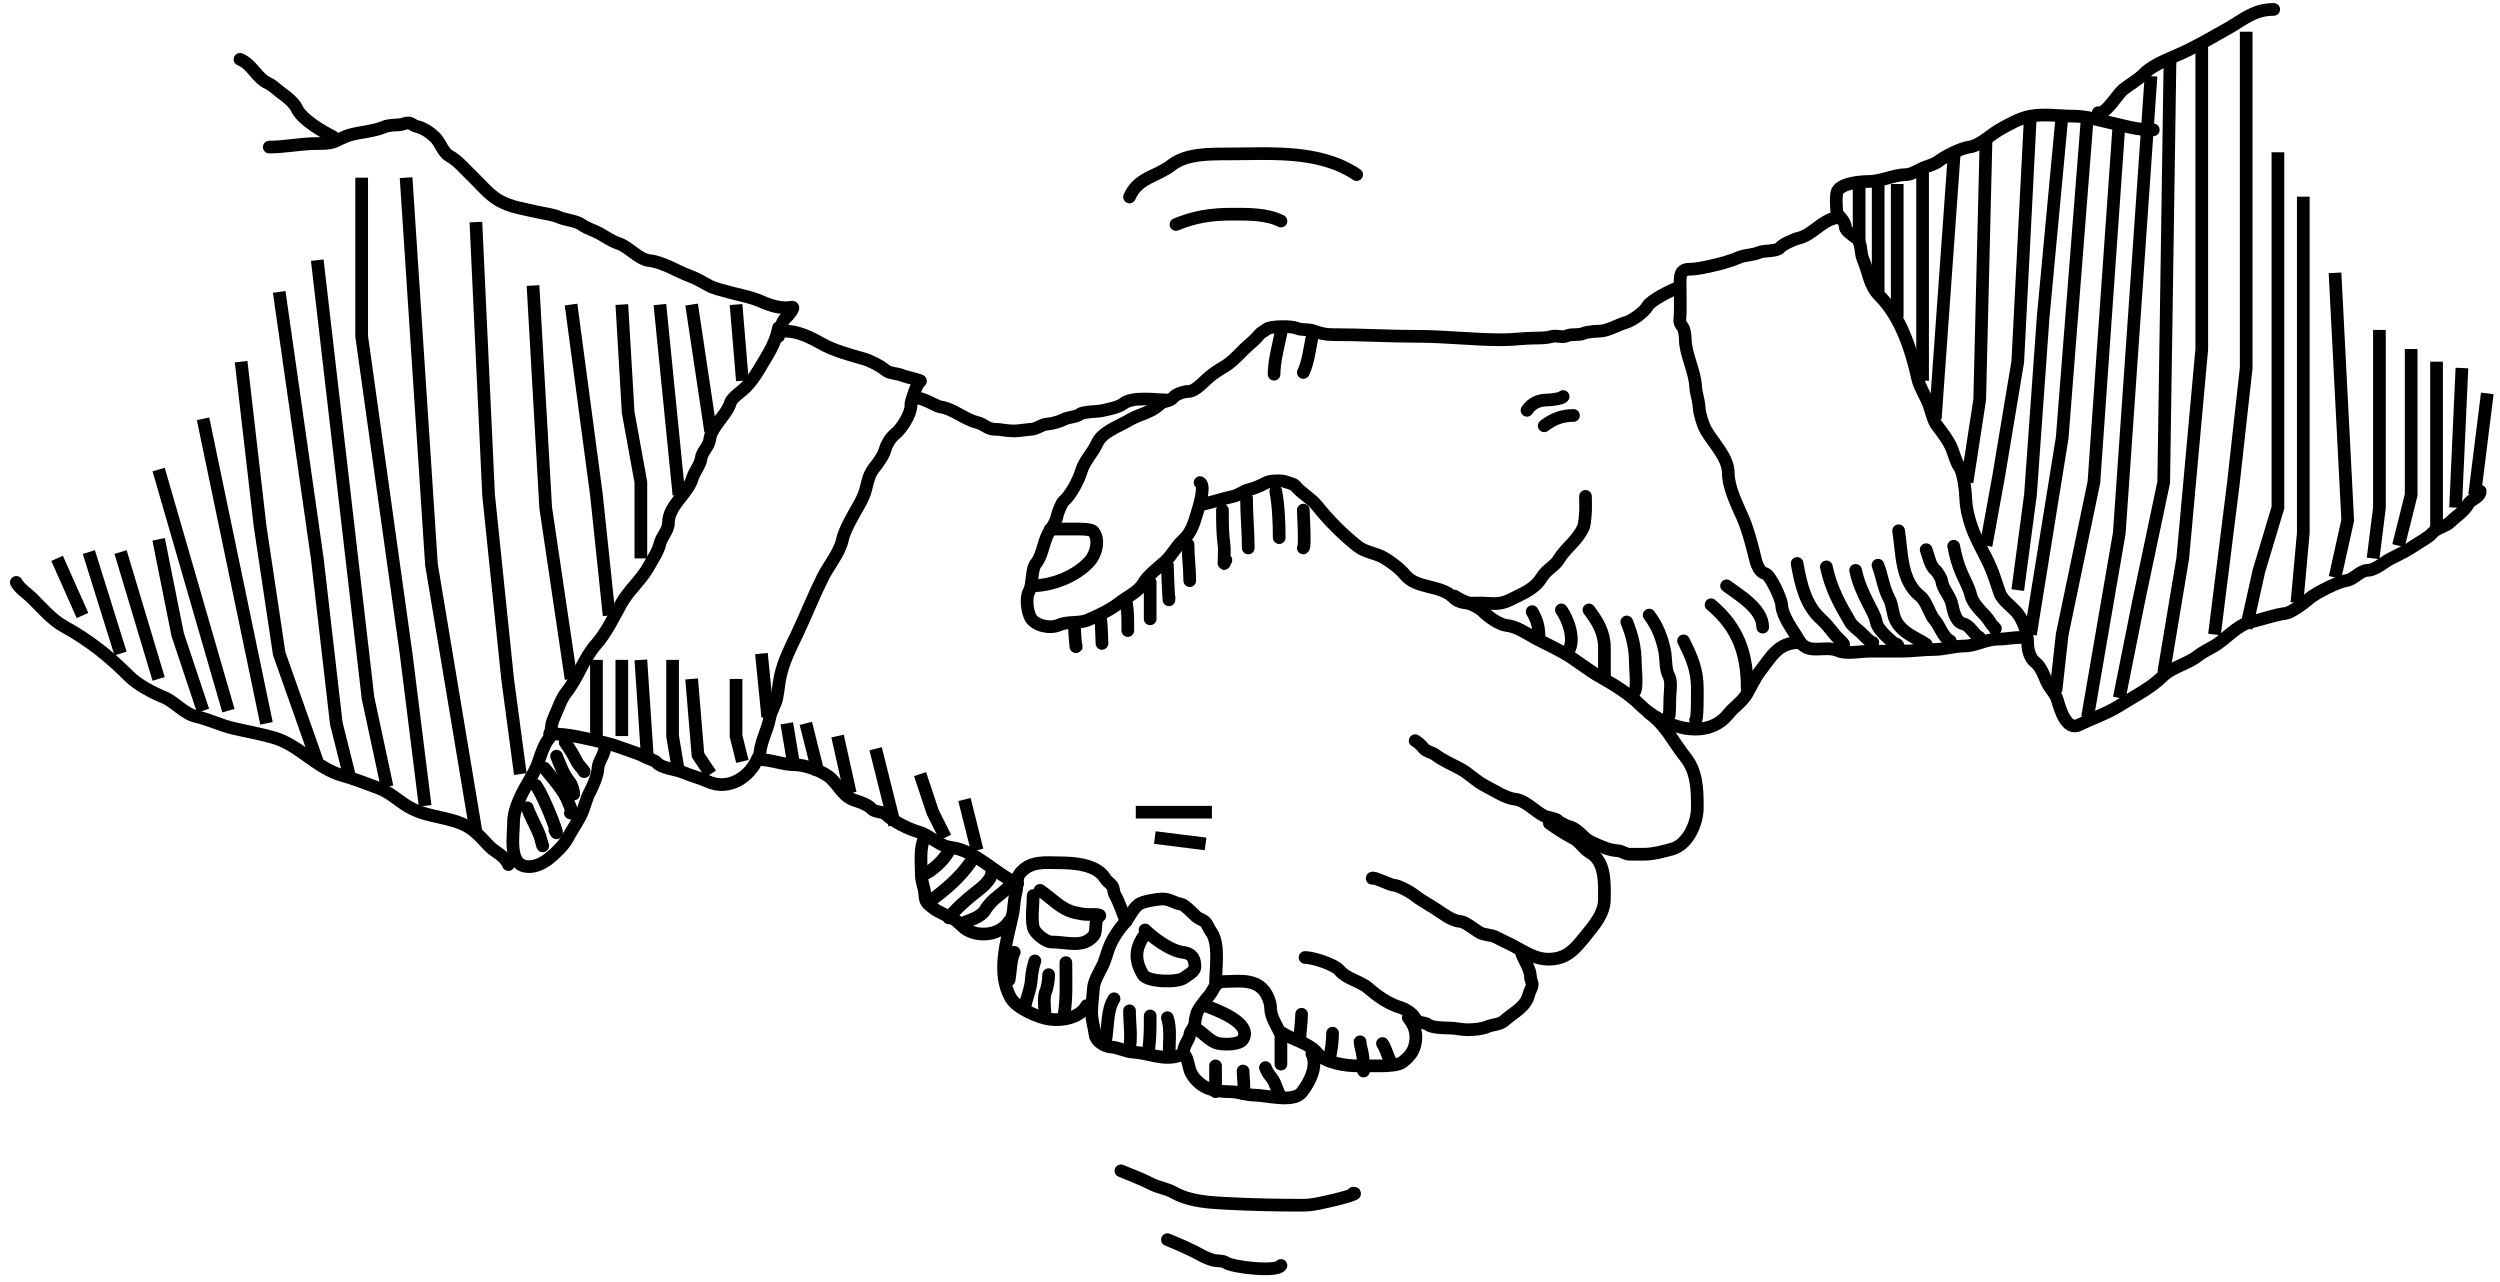 <svg width="197" height="101" viewBox="0 0 197 101" fill="none" xmlns="http://www.w3.org/2000/svg">
    <path d="M179.169 0.742C177.63 0.742 176.838 1.509 175.569 2.234C174.485 2.853 173.482 3.42 172.39 3.966C171.304 4.509 169.796 4.964 168.933 5.827C168.44 6.319 167.852 6.63 167.306 7.055C166.918 7.357 165.851 9.133 165.34 8.877" stroke="black" stroke-linecap="round" stroke-linejoin="round"/>
    <path d="M169.679 10.233C168.366 10.233 167.575 9.954 166.357 9.683C165.303 9.449 164.424 9.149 163.306 9.149C162.193 9.149 161.121 8.951 159.992 9.156C159.136 9.312 158.252 9.824 157.537 10.233C156.813 10.647 156.005 11.485 155.171 11.589C154.557 11.666 153.238 12.322 152.761 12.704C152.429 12.97 151.893 13.076 151.511 13.246C151.159 13.403 150.593 13.758 150.223 13.758C149.263 13.758 148.25 14.301 147.24 14.301C146.665 14.301 144.828 14.427 144.732 15.25C144.669 15.778 144.703 16.113 144.732 16.606C144.757 17.036 145.409 17.334 145.409 17.894C145.409 18.176 146.076 18.604 146.291 18.775C146.716 19.115 146.588 19.936 146.795 20.402C147.266 21.461 147.266 22.469 148.121 23.325C149.778 24.982 150.608 27.558 151.111 29.825C151.259 30.491 151.733 31.202 151.985 31.859C152.149 32.284 152.346 33.175 152.625 33.523C152.984 33.972 153.62 34.838 153.816 35.376C153.953 35.753 154.179 36.49 154.388 36.777C154.732 37.25 154.879 38.679 154.9 39.278C154.927 40.02 155.123 40.847 155.375 41.553C155.782 42.694 156.436 43.695 156.904 44.807C157.161 45.418 157.354 46.103 157.582 46.735C157.811 47.371 158.62 47.836 159.028 48.392C159.448 48.966 159.781 49.926 159.781 50.637C159.781 51.219 159.943 51.855 160.391 52.204C160.922 52.617 161.104 53.434 161.408 53.966C161.646 54.382 161.981 54.684 162.116 55.141C162.341 55.899 162.824 57.627 163.849 57.115C164.894 56.592 166.03 56.228 167.027 55.593C168.082 54.922 169.46 54.245 170.357 53.349C171.164 52.541 172.358 52.344 173.174 51.691C173.497 51.433 174.039 51.152 174.424 50.938C175.355 50.421 176.283 49.252 177.339 49.017C178.219 48.822 179.231 48.443 180.119 48.332C180.55 48.278 181.559 47.523 181.874 47.247C182.302 46.873 182.859 46.585 183.373 46.328C183.719 46.155 184.497 45.797 184.864 45.756C185.47 45.689 185.978 44.943 186.559 44.943C187.164 44.943 187.859 44.289 188.389 44.023C189.055 43.691 189.674 43.396 190.295 42.969C190.626 42.741 191.402 42.328 191.643 42.027C191.996 41.587 192.708 41.513 193.104 41.116C193.554 40.667 194.147 40.331 194.49 39.73C194.725 39.319 195.439 39.207 195.439 38.706" stroke="black" stroke-linecap="round" stroke-linejoin="round"/>
    <path d="M144.731 17.148C143.477 17.393 142.844 18.524 141.681 18.782C141.347 18.857 140.465 19.261 140.257 19.521C140.012 19.827 138.997 19.727 138.63 19.89C138.12 20.117 137.506 20.073 137.003 20.297C136.394 20.567 135.557 20.791 134.902 20.937C134.367 21.055 133.682 21.215 133.139 21.215C132.414 21.215 132.393 21.689 132.393 22.3C132.393 23.147 132.425 24 132.393 24.846C132.377 25.289 132.274 25.352 132.589 25.758C132.733 25.942 132.8 26.472 132.8 26.707C132.8 27.899 133.545 29.199 133.614 30.435C133.645 31.003 133.851 31.482 133.885 32.062C133.915 32.578 134.165 33.441 134.427 33.9C135 34.902 136.19 36.047 136.19 37.282C136.19 38.378 136.858 39.734 137.305 40.739C137.712 41.657 137.935 42.549 138.193 43.526C138.346 44.103 138.46 45.02 139.112 45.206C139.501 45.317 140.366 47.175 140.393 47.654C140.446 48.61 141.298 49.653 141.749 50.441C142.466 51.697 143.763 50.794 144.867 51.285C145.481 51.557 146.626 51.315 147.308 51.315C148.144 51.315 148.98 51.315 149.816 51.315C150.675 51.315 151.56 51.179 152.392 51.179C153.208 51.179 153.971 50.908 154.765 50.908C155.664 50.908 156.516 50.366 157.408 50.366C158.047 50.366 158.603 50.23 159.239 50.23" stroke="black" stroke-linecap="round" stroke-linejoin="round"/>
    <path d="M132.122 22.707C131.643 22.906 130.109 23.627 129.817 24.138C129.543 24.618 128.624 25.265 128.115 25.411C127.457 25.599 126.678 26.096 126.021 26.096C125.755 26.096 125.047 26.153 124.801 26.262C124.364 26.456 123.882 26.279 123.445 26.473C123.105 26.624 122.653 26.41 122.3 26.511C121.889 26.628 121.469 26.639 120.997 26.639C120.139 26.639 119.252 26.774 118.36 26.774C116.129 26.774 113.925 26.503 111.679 26.503C109.454 26.503 107.248 26.368 105.006 26.368C104.412 26.368 104.039 26.259 103.484 26.066C103.042 25.913 102.578 26.042 102.158 25.855C101.777 25.686 100.123 25.691 99.823 25.931C99.55 26.149 99.405 26.148 99.175 26.435C98.868 26.819 98.373 27.185 98.023 27.535C97.495 28.063 97.026 28.579 96.388 28.944C96.008 29.161 95.642 29.413 95.304 29.689C94.921 30.002 94.2 30.842 93.684 30.842C93.326 30.842 92.674 31.037 92.457 31.316C92.179 31.674 91.686 31.552 91.379 31.859C90.716 32.522 89.765 32.631 88.962 33.117C88.17 33.595 86.857 34.017 86.461 34.909C86.115 35.687 85.439 36.312 85.203 37.139C85.008 37.822 84.354 39.066 83.787 39.519C83.674 39.61 83.328 40.462 83.312 40.604C83.279 40.903 82.977 41.498 82.8 41.719C82.234 42.426 82.213 43.673 81.655 44.37C81.223 44.91 81.424 46.01 81.075 46.637C80.81 47.114 80.956 48.213 81.211 48.671C81.554 49.289 82.723 49.573 83.448 49.251C84.149 48.939 85.057 49.154 85.753 48.844C86.671 48.436 87.444 48.094 88.261 47.458C88.819 47.024 89.713 46.628 90.091 45.967C90.456 45.329 91.285 44.72 91.824 44.234C92.357 43.754 92.662 43.073 93.18 42.607C93.872 41.984 94.063 41.288 94.325 40.438C94.45 40.031 95.019 38.254 94.566 38.028" stroke="black" stroke-linecap="round" stroke-linejoin="round"/>
    <path d="M94.566 39.79C95.485 39.584 96.313 39.304 97.21 39.105C97.609 39.016 97.998 38.674 98.43 38.578C98.805 38.495 99.318 38.281 99.651 38.096C100.082 37.856 100.532 37.892 101.007 37.892C101.134 37.892 101.972 38.167 102.023 38.231C102.54 38.877 103.284 39.231 103.786 39.858C104.726 41.034 105.797 42.105 106.972 43.044C107.557 43.512 108.37 43.572 109.006 43.926C109.528 44.215 110.326 44.812 110.701 45.281C111.617 46.426 113.507 46.061 114.527 47.082C115.095 47.65 115.911 47.519 116.666 47.519C117.512 47.519 118.109 47.709 118.971 47.278C119.709 46.909 120.516 46.591 121.11 45.997C121.379 45.729 121.548 45.348 121.819 45.078C122.108 44.789 122.593 44.477 122.798 44.129C123.35 43.19 124.301 42.61 124.771 41.553C124.879 41.31 124.922 40.594 124.937 40.333C124.959 39.929 124.937 39.517 124.937 39.112" stroke="black" stroke-linecap="round" stroke-linejoin="round"/>
    <path d="M114.632 46.976C115.341 47.492 116.282 47.602 116.907 48.227C117.297 48.617 118.149 49.223 118.699 49.281C119.557 49.371 120.333 49.948 121.064 50.336C121.74 50.693 122.406 50.994 123.106 51.383C124.197 51.989 125.131 52.809 126.224 53.416C127.237 53.979 128.421 54.724 129.245 55.548C130.894 57.197 134.401 58.5 136.189 56.264C136.655 55.681 137.293 55.308 137.681 54.629C137.998 54.075 138.325 53.363 138.705 52.874C139.598 51.727 140.121 50.637 141.748 50.637" stroke="black" stroke-linecap="round" stroke-linejoin="round"/>
    <path d="M129.953 56.196C131.309 57.182 131.81 58.416 132.8 59.653C133.722 60.806 133.749 62.176 133.749 63.653C133.749 64.849 133.024 66.543 131.776 66.899C131.089 67.095 130.261 67.314 129.546 67.314C129.162 67.314 128.778 67.314 128.394 67.314C128.115 67.314 127.782 67.058 127.512 67.042C126.754 66.998 126.11 66.675 125.411 66.365C124.762 66.076 124.358 65.294 123.648 65.137C123.458 65.094 122.883 64.814 122.767 64.67C122.619 64.485 121.924 64.421 121.682 64.301C120.965 63.942 120.214 63.068 119.377 62.975C118.635 62.892 117.753 62.291 117.073 61.95C116.347 61.588 115.789 60.981 115.107 60.602C114.482 60.255 113.65 59.911 113.111 59.48C112.871 59.289 112.4 59.236 112.192 58.975C112.028 58.771 111.747 58.482 111.514 58.365" stroke="black" stroke-linecap="round" stroke-linejoin="round"/>
    <path d="M122.089 64.873C122.675 65.299 123.359 65.73 123.987 66.063C124.497 66.333 124.802 66.903 125.283 67.178C126.532 67.892 126.428 69.575 126.428 70.839C126.428 72.007 125.619 72.901 124.936 73.754C124.096 74.804 123.438 75.584 122.021 75.584C120.764 75.584 119.796 74.746 118.699 74.258C118.399 74.125 118.127 73.959 117.818 73.822C117.438 73.653 116.957 73.682 116.598 73.483C116.206 73.265 115.468 72.627 115.039 72.601C114.392 72.563 113.634 71.944 113.08 71.592C112.5 71.223 111.879 70.887 111.348 70.462C111.095 70.26 110.138 69.754 109.819 69.754C109.58 69.754 108.124 69.028 108.124 69.212" stroke="black" stroke-linecap="round" stroke-linejoin="round"/>
    <path d="M119.92 75.177C120.123 75.697 120.598 76.398 120.598 76.94C120.598 77.212 120.748 77.37 120.734 77.618C120.721 77.833 120.523 78.127 120.47 78.364C120.249 79.36 119.251 79.79 118.534 80.435C118.176 80.758 117.617 80.72 117.209 80.902C116.778 81.093 116.117 81.143 115.649 81.143C115.103 81.143 114.704 81.007 114.158 81.007C113.797 81.007 112.831 80.976 112.569 80.766C112.227 80.493 111.762 80.719 111.484 80.194C111.311 79.866 110.714 79.491 110.354 79.388C109.463 79.133 108.545 78.504 107.853 77.889C107.233 77.337 106.075 77.123 105.549 76.465C105.17 75.992 103.446 75.449 102.837 75.449" stroke="black" stroke-linecap="round" stroke-linejoin="round"/>
    <path d="M110.972 80.194C111.468 80.83 111.697 81.438 111.507 82.296C111.368 82.92 111.021 83.3 110.535 83.689C110.21 83.949 109.292 83.99 108.87 83.99C108.238 83.99 107.605 83.99 106.972 83.99C106.059 83.99 104.42 83.767 103.786 82.973C103.167 82.2 101.841 81.925 101.074 81.414" stroke="black" stroke-linecap="round" stroke-linejoin="round"/>
    <path d="M100.938 81.821C100.938 82.318 100.938 82.815 100.938 83.312C100.938 83.552 100.938 84.22 100.938 83.584" stroke="black" stroke-linecap="round" stroke-linejoin="round"/>
    <path d="M100.938 81.55C100.661 80.88 100.125 80.167 100.125 79.448C100.125 78.95 99.832 78.253 99.447 77.889C98.624 77.111 97.372 77.347 96.396 77.347C95.731 77.347 95.646 78.048 95.274 78.462C95.02 78.743 94.4 79.52 94.302 79.862C94.229 80.12 94.175 80.326 94.159 80.601C94.139 80.961 93.789 81.224 93.753 81.55C93.707 81.963 93.006 82.684 93.376 83.147C93.638 83.474 93.647 84.187 93.888 84.608C94.166 85.095 94.613 85.502 95.108 85.723C95.651 85.964 96.345 86.024 96.939 86.024C97.583 86.024 98.213 86.295 98.837 86.295C99.717 86.295 101.909 86.912 102.565 86.092C103.161 85.347 103.869 84.021 103.379 83.041" stroke="black" stroke-linecap="round" stroke-linejoin="round"/>
    <path d="M95.786 77.482C95.786 76.355 96.132 74.287 95.41 73.385C95.243 73.177 95.167 72.833 94.943 72.632C94.771 72.477 94.459 72.4 94.265 72.225C94.076 72.055 93.329 71.277 93.075 71.246C92.553 71.18 92.156 70.815 91.553 70.839C91.163 70.854 90.024 71.029 89.715 71.276C89.202 71.687 89.045 72.237 88.6 72.737C88.18 73.21 87.728 73.893 87.486 74.439C87.24 74.993 87.135 75.593 86.868 76.126C86.601 76.66 86.194 77.319 86.16 77.889C86.122 78.531 86.024 79.124 86.024 79.787C86.024 80.44 86.228 80.977 86.296 81.55C86.354 82.048 87.067 82.474 87.516 82.499C88.118 82.532 88.713 82.874 89.278 82.906C90.519 82.975 91.67 83.6 92.939 83.177" stroke="black" stroke-linecap="round" stroke-linejoin="round"/>
    <path d="M88.736 72.601C88.45 71.91 88.207 71.133 87.855 70.5C87.731 70.277 87.783 69.987 87.621 69.784C87.459 69.581 87.207 69.43 87.079 69.212C86.451 68.144 84.686 67.992 83.584 67.992C82.452 67.992 81.209 67.775 80.36 68.835C80.061 69.209 80.179 69.91 80.051 70.357C79.89 70.921 79.913 71.531 79.78 72.127C79.328 74.164 78.53 76.678 79.652 78.642C80.125 79.469 81.872 80.211 82.763 80.322C83.8 80.452 85.169 80.143 85.618 79.245" stroke="black" stroke-linecap="round" stroke-linejoin="round"/>
    <path d="M79.517 72.601C78.891 73.602 77.344 73.882 76.263 73.309C75.817 73.073 75.507 72.593 75.043 72.36C74.592 72.135 73.895 71.846 73.521 71.547C73.036 71.159 72.913 71.116 72.873 70.432C72.846 69.97 72.602 69.461 72.602 68.941C72.602 67.936 72.443 66.819 72.873 65.958" stroke="black" stroke-linecap="round" stroke-linejoin="round"/>
    <path d="M80.194 69.618C78.426 68.885 76.9 67.006 74.906 66.771C74.012 66.666 73.249 65.804 72.39 65.559C71.573 65.325 70.438 64.753 69.784 64.165C69.53 63.936 68.892 64 68.669 63.721C68.458 63.456 67.799 63.201 67.509 63.118C66.462 62.819 66.251 62.108 65.521 61.378C64.929 60.786 63.448 60.263 62.636 60.263C61.672 60.263 60.793 59.857 59.856 59.857" stroke="black" stroke-linecap="round" stroke-linejoin="round"/>
    <path d="M91.99 31.52C91.082 31.52 89.256 31.212 88.495 31.821C88.147 32.099 87.291 32.26 86.837 32.363C86.499 32.441 85.356 32.434 85.105 32.635C84.805 32.875 84.237 32.85 83.855 33.041C83.483 33.227 82.92 33.393 82.499 33.418C82.108 33.441 81.711 33.801 81.278 33.825C80.829 33.85 80.363 33.96 79.855 33.96C79.338 33.96 78.852 33.825 78.364 33.825C77.824 33.825 77.506 33.401 77.008 33.29C76.056 33.078 75.078 32.185 74.093 32.062C73.647 32.006 71.788 30.632 71.788 31.927C71.788 32.63 71.058 33.785 70.5 34.231C70.163 34.501 69.869 35.015 69.761 35.391C69.607 35.932 69.242 36.41 68.88 36.875C68.523 37.334 68.391 37.822 68.27 38.367C68.138 38.962 67.944 39.333 67.653 39.858C67.213 40.65 66.566 41.697 66.372 42.57C66.153 43.556 65.303 44.564 64.843 45.485C64.106 46.959 63.511 48.477 62.809 49.959C62.275 51.086 61.765 52.049 61.491 53.281C61.362 53.859 61.334 54.461 61.205 55.043C61.091 55.556 60.758 56.016 60.662 56.542C60.459 57.662 59.856 58.52 59.856 59.721" stroke="black" stroke-linecap="round" stroke-linejoin="round"/>
    <path d="M71.788 31.791C71.88 31.381 72.185 30.307 72.534 30.028C72.609 29.968 71.332 29.69 71.11 29.591C70.67 29.396 70.122 29.46 69.747 29.147C69.331 28.8 68.555 28.417 68.052 28.273C66.951 27.959 65.694 27.627 64.678 27.046C63.859 26.578 62.853 26.096 61.891 26.096" stroke="black" stroke-linecap="round" stroke-linejoin="round"/>
    <path d="M59.721 59.721C59.091 61.24 57.443 62.324 55.789 61.589C55.126 61.294 54.462 61.133 53.755 60.836C53.22 60.61 52.114 60.55 51.722 60.06C51.62 59.933 51.03 59.759 50.84 59.653C50.487 59.457 50.051 59.302 49.68 59.179C48.979 58.945 48.316 58.67 47.586 58.508C46.161 58.192 44.797 57.823 43.315 57.823" stroke="black" stroke-linecap="round" stroke-linejoin="round"/>
    <path d="M61.348 25.825C61.094 27.128 60.48 27.968 59.827 29.079C59.523 29.596 59.166 30.116 58.742 30.541C58.427 30.856 57.672 31.336 57.559 31.731C57.288 32.678 56.037 33.627 55.925 34.638C55.864 35.18 55.31 35.594 55.247 36.13C55.19 36.611 54.701 37.192 54.561 37.681C54.209 38.915 52.671 39.833 52.671 41.214C52.671 41.8 52.121 42.3 52 42.841C51.861 43.47 51.489 43.952 51.179 44.536C50.581 45.666 49.558 46.478 48.942 47.586C48.389 48.581 47.764 49.886 46.976 50.773C46.007 51.863 45.535 53.422 44.641 54.539C44.229 55.054 44.013 55.746 43.752 56.331C43.63 56.608 43.468 56.978 43.451 57.281C43.444 57.409 43.331 58.163 43.248 58.23C42.986 58.439 42.602 59.474 42.51 59.796C42.351 60.352 42.089 60.846 41.794 61.348C41.23 62.306 40.468 63.629 40.468 64.805C40.468 65.796 40.075 67.972 41.35 68.255C42.043 68.409 42.734 68.06 43.248 67.66C43.711 67.3 44.422 66.621 44.702 66.093C45.024 65.485 45.401 64.948 45.726 64.331C46.056 63.704 46.159 62.983 46.502 62.365C46.713 61.985 47.112 61.018 47.112 60.602C47.112 60.019 47.654 59.486 47.654 58.907" stroke="black" stroke-linecap="round" stroke-linejoin="round"/>
    <path d="M61.348 26.503C61.447 26.055 61.578 25.316 61.958 25.012C62.067 24.925 62.758 24.119 62.365 24.206C61.631 24.369 60.728 24.088 59.992 23.761C59.149 23.387 58.174 23.233 57.281 22.978C56.835 22.851 56.258 22.726 55.857 22.503C55.394 22.246 54.877 21.941 54.373 21.758C53.354 21.387 52.285 20.668 51.18 20.538C50.302 20.434 49.577 19.464 48.732 19.182C48.182 18.999 47.741 18.672 47.248 18.398C46.82 18.161 46.245 17.999 45.862 17.721C45.407 17.39 44.582 17.344 44.054 17.118C43.495 16.878 42.941 16.846 42.367 16.711C41.309 16.462 40.264 16.338 39.309 15.792C38.522 15.342 37.851 14.495 37.215 13.894C36.574 13.289 36.147 12.707 35.377 12.267C34.91 12 34.699 11.242 34.307 10.851C33.901 10.445 33.372 10.08 32.808 9.955C32.594 9.907 32.422 9.703 32.198 9.691C31.934 9.676 31.76 9.813 31.52 9.827C31.211 9.844 30.589 9.864 30.3 9.992C29.487 10.353 28.415 10.394 27.528 10.648C27.179 10.747 26.736 10.997 26.368 11.152C25.902 11.348 25.138 11.3 24.636 11.318C23.491 11.359 22.366 11.589 21.216 11.589" stroke="black" stroke-linecap="round" stroke-linejoin="round"/>
    <path d="M18.911 4.674C19.895 5.082 20.219 6.16 21.148 6.573C21.509 6.733 21.977 7.21 22.331 7.446C22.658 7.664 23.223 8.173 23.385 8.539C23.779 9.425 25.433 10.376 26.233 10.776" stroke="black" stroke-linecap="round" stroke-linejoin="round"/>
    <path d="M40.062 68.127C39.743 67.377 39.04 67.197 38.51 66.636C38.01 66.106 37.479 65.493 36.868 65.144C35.522 64.375 33.886 64.437 32.469 63.728C31.544 63.266 30.822 62.468 29.825 62.101C28.904 61.762 27.911 61.368 26.971 61.107C24.952 60.546 23.564 58.696 21.562 58.124C20.504 57.822 19.436 57.637 18.369 57.386C17.379 57.153 16.4 56.67 15.454 56.459C14.509 56.25 13.796 55.31 12.915 54.946C12.015 54.573 10.861 53.976 10.166 53.281C8.596 51.711 7.027 50.457 5.081 49.387C4.096 48.844 3.357 47.963 2.573 47.18C2.182 46.788 1.527 46.375 1.285 45.892" stroke="black" stroke-linecap="round" stroke-linejoin="round"/>
    <path d="M82.771 41.688C83.446 41.688 84.121 41.688 84.797 41.688C85.08 41.688 85.986 41.673 86.16 41.892C86.659 42.515 86.398 43.636 85.859 44.234C84.768 45.447 82.87 46.163 81.279 46.163" stroke="black" stroke-linecap="round" stroke-linejoin="round"/>
    <path d="M81.415 70.568C81.415 71.32 81.257 72.332 81.422 73.076C81.527 73.546 82.41 74.228 82.838 74.228C84.083 74.228 85.368 74.743 86.19 73.716C86.47 73.366 86.196 72.489 86.627 72.202C86.873 72.038 86.048 72.059 85.753 72.059C85.394 72.059 85.079 71.992 84.736 71.916C83.576 71.658 82.925 70.806 81.957 70.161" stroke="black" stroke-linecap="round" stroke-linejoin="round"/>
    <path d="M90.228 73.279C90.914 73.945 92.243 74.928 93.211 75.042C93.959 75.13 94.16 75.549 94.16 76.194C94.16 76.573 93.55 76.858 93.316 77.045C92.813 77.448 90.408 77.393 90.062 76.804C89.444 75.753 89.409 74.847 90.092 73.822" stroke="black" stroke-linecap="round" stroke-linejoin="round"/>
    <path d="M94.973 79.245C95.707 79.532 98.708 80.564 97.956 81.881C97.678 82.367 96.392 82.31 95.99 82.22C95.3 82.067 94.755 81.306 94.159 81.007" stroke="black" stroke-linecap="round" stroke-linejoin="round"/>
    <path d="M6.5 48.5L4.5 44M9.5 51.5L7 43.5M12.5 53.5L9.5 43.5M16 56L14 50L12.5 42.5M12.5 37L18 56M21 57L16 33M19 28.5L20.5 41.5L22 51.5L25 60M22 23L25 44L26.5 57L27.5 61M25 20.5L29 55L30.5 62M28.5 14V26.5L32 51.5L33.5 63.5M32 14L34 44.5L37.5 65.5M37.5 17.5L38.5 39L40 53.5L41 61M42 22.5L43 40L45 53.5M45 24L47 39L48 48.5M49 24L49.5 32.5L50.5 38V44M52 24L53.5 39M54.5 24L56 34M58 24L58.5 30M60 51.5L60.5 56.5M58 53.5V58L58.5 60M54.5 53.5L55 59.5L56 61M53 52V58L53.5 61M50.5 52L51 59.5M49 52V58M47 52V58" stroke="black"/>
    <path d="M44.536 58.501C44.925 59.03 45.224 59.578 45.515 60.128C45.599 60.286 46.106 60.806 46.028 60.806" stroke="black" stroke-linecap="round" stroke-linejoin="round"/>
    <path d="M43.858 59.585C44.151 60.326 44.41 61.035 44.913 61.649C45.054 61.822 45.214 62.342 45.214 62.568" stroke="black" stroke-linecap="round" stroke-linejoin="round"/>
    <path d="M42.909 60.535C43.53 61.328 44.429 62.25 44.777 63.216C44.838 63.384 45.284 64.23 44.943 64.06" stroke="black" stroke-linecap="round" stroke-linejoin="round"/>
    <path d="M42.231 61.89C42.978 62.925 44.293 66.557 43.723 65.415" stroke="black" stroke-linecap="round" stroke-linejoin="round"/>
    <path d="M41.553 63.653C41.835 64.453 42.285 65.162 42.57 65.958C42.608 66.066 42.773 66.787 42.773 66.636" stroke="black" stroke-linecap="round" stroke-linejoin="round"/>
    <path d="M196 31L195 39M194 29L193.5 40M192 28.5V38V42M190 27.5V39L189 43M187.5 26V40L187 44M184 21.5L185 41L184 45.5M181.5 15.5V42L181 47.5M179.5 12V40L178 45L177 49.5M177 2.5V29L176 38L174.5 50M173.5 3.5V27.5L172 44L170.5 53M171 4.5L170.5 38L168.5 47.5L167 55M169.5 6L167 42L164.5 56.5M146.5 14.5V19M148 14.5V23M149.5 14.5V25M151.5 13.5V30M154 12L152.5 33M156.5 11L156 31.5L155 38M160 9L159 28.5L157.5 37.5L156.5 43M162.5 9L161 25L160 39L159 46.5M164.5 9L162.5 34.5L160 50M167 9.5L165 38L162.5 50L162 54.5M62.5 60L62 57M64.5 61L63.5 57M66 58L67 62.5M69 59L70.5 65M72.5 61L73.5 64L74.5 66M76 63L77 67M89.5 64H95.5M91 66L95 66.5" stroke="black"/>
    <path d="M89.007 15.521C89.663 13.976 91.126 13.941 92.329 13.005C93.464 12.122 95.266 12.131 96.675 12.131C100.119 12.131 103.916 11.767 106.904 13.758" stroke="black" stroke-linecap="round" stroke-linejoin="round"/>
    <path d="M92.668 17.69C94.147 17.077 95.44 16.877 97.074 16.877C98.367 16.877 99.8 16.85 100.939 17.419" stroke="black" stroke-linecap="round" stroke-linejoin="round"/>
    <path d="M88.329 92.261C89.174 92.603 89.957 92.909 90.77 93.315C91.33 93.596 91.918 93.652 92.464 93.956C93.824 94.711 95.352 94.757 96.871 94.837C98.791 94.938 100.746 94.972 102.693 94.972C103.464 94.972 104.334 94.738 105.074 94.573C105.612 94.454 107.184 94.023 106.633 94.023" stroke="black" stroke-linecap="round" stroke-linejoin="round"/>
    <path d="M91.99 97.684C92.932 98.065 93.892 98.484 94.77 98.972C94.983 99.091 95.371 99.241 95.591 99.304C95.82 99.369 96.396 99.338 96.57 99.477C97.052 99.862 100.667 100.261 100.939 99.718" stroke="black" stroke-linecap="round" stroke-linejoin="round"/>
    <path d="M72.737 68.941C73.461 68.633 74.416 67.752 74.771 67.042" stroke="black" stroke-linecap="round" stroke-linejoin="round"/>
    <path d="M73.144 71.11C74.392 70.202 75.66 69.165 76.533 67.856" stroke="black" stroke-linecap="round" stroke-linejoin="round"/>
    <path d="M74.77 72.33C75.26 71.684 76.08 70.957 76.737 70.432C77.251 70.02 78.16 69.394 78.16 68.669" stroke="black" stroke-linecap="round" stroke-linejoin="round"/>
    <path d="M75.856 72.737C76.372 72.528 77.312 72.263 77.618 71.728C77.749 71.498 78.002 71.193 78.191 71.004C78.61 70.585 79.412 70.098 79.652 69.618" stroke="black" stroke-linecap="round" stroke-linejoin="round"/>
    <path d="M84.668 49.281C84.668 49.825 84.804 51.452 84.804 50.908" stroke="black" stroke-linecap="round" stroke-linejoin="round"/>
    <path d="M86.702 48.603C86.829 49.271 86.838 51.316 86.838 50.637" stroke="black" stroke-linecap="round" stroke-linejoin="round"/>
    <path d="M88.736 47.383C88.888 48.159 88.872 48.901 88.872 49.688" stroke="black" stroke-linecap="round" stroke-linejoin="round"/>
    <path d="M90.634 45.892C90.634 46.795 90.634 49.507 90.634 48.603" stroke="black" stroke-linecap="round" stroke-linejoin="round"/>
    <path d="M91.99 44.536C92.007 45.395 92.126 47.972 92.126 47.112" stroke="black" stroke-linecap="round" stroke-linejoin="round"/>
    <path d="M93.617 42.909C93.617 43.892 93.753 44.782 93.753 45.756" stroke="black" stroke-linecap="round" stroke-linejoin="round"/>
    <path d="M96.328 40.197C96.328 41.151 96.332 42.036 96.456 42.969C96.498 43.279 96.464 43.613 96.464 43.926C96.464 44.288 96.373 44.695 96.599 44.129" stroke="black" stroke-linecap="round" stroke-linejoin="round"/>
    <path d="M98.227 39.248C98.227 40.647 98.362 41.854 98.362 43.18" stroke="black" stroke-linecap="round" stroke-linejoin="round"/>
    <path d="M100.531 38.706C100.744 39.825 100.802 41.244 100.802 42.366" stroke="black" stroke-linecap="round" stroke-linejoin="round"/>
    <path d="M102.701 40.197C102.701 40.457 102.865 43.098 102.701 43.18" stroke="black" stroke-linecap="round" stroke-linejoin="round"/>
    <path d="M120.327 32.333C120.711 31.743 121.286 31.52 121.954 31.52C122.19 31.52 123.092 31.413 123.174 31.249" stroke="black" stroke-linecap="round" stroke-linejoin="round"/>
    <path d="M121.683 33.553C122.407 33.005 123.087 32.74 123.988 32.74" stroke="black" stroke-linecap="round" stroke-linejoin="round"/>
    <path d="M100.939 26.232C100.735 27.275 100.396 28.462 100.396 29.486" stroke="black" stroke-linecap="round" stroke-linejoin="round"/>
    <path d="M103.379 26.639C103.193 27.506 103.085 28.584 102.701 29.35" stroke="black" stroke-linecap="round" stroke-linejoin="round"/>
    <path d="M109.615 83.719C109.337 83.244 109.229 82.665 108.938 82.228" stroke="black" stroke-linecap="round" stroke-linejoin="round"/>
    <path d="M107.446 84.397C107.446 83.82 107.436 83.368 107.318 82.838C107.267 82.606 107.175 82.312 107.175 82.092" stroke="black" stroke-linecap="round" stroke-linejoin="round"/>
    <path d="M104.734 83.584C104.884 82.815 105.006 82.198 105.006 81.414" stroke="black" stroke-linecap="round" stroke-linejoin="round"/>
    <path d="M102.43 81.957C102.43 81.24 102.565 80.627 102.565 79.923" stroke="black" stroke-linecap="round" stroke-linejoin="round"/>
    <path d="M95.786 86.024C95.786 85.346 95.786 84.668 95.786 83.99" stroke="black" stroke-linecap="round" stroke-linejoin="round"/>
    <path d="M97.955 86.16C98.092 85.46 97.955 85.03 97.955 84.397" stroke="black" stroke-linecap="round" stroke-linejoin="round"/>
    <path d="M100.938 86.431C100.628 86.004 100.526 85.34 100.23 84.969C100.026 84.714 99.822 84.438 99.718 84.126" stroke="black" stroke-linecap="round" stroke-linejoin="round"/>
    <path d="M87.109 82.092C87.316 81.035 87.206 79.575 87.787 78.703" stroke="black" stroke-linecap="round" stroke-linejoin="round"/>
    <path d="M89.007 82.634C89.18 81.551 89.007 80.701 89.007 79.652" stroke="black" stroke-linecap="round" stroke-linejoin="round"/>
    <path d="M90.498 82.77C90.644 81.86 90.634 80.975 90.634 80.058" stroke="black" stroke-linecap="round" stroke-linejoin="round"/>
    <path d="M92.126 83.041C92.126 82.139 92.275 81.047 91.99 80.194" stroke="black" stroke-linecap="round" stroke-linejoin="round"/>
    <path d="M79.517 77.211C79.653 76.498 79.616 75.657 79.923 75.042" stroke="black" stroke-linecap="round" stroke-linejoin="round"/>
    <path d="M80.736 79.38C80.922 78.582 81.234 77.885 81.279 77.076C81.301 76.67 81.42 76.11 81.55 75.72" stroke="black" stroke-linecap="round" stroke-linejoin="round"/>
    <path d="M82.363 80.194C82.363 79.722 82.182 78.636 82.394 78.16C82.541 77.828 82.635 77.165 82.635 76.804" stroke="black" stroke-linecap="round" stroke-linejoin="round"/>
    <path d="M83.856 79.923C84.066 78.583 83.991 77.209 83.991 75.855" stroke="black" stroke-linecap="round" stroke-linejoin="round"/>
    <path d="M153.951 43.044C154.102 43.82 154.282 44.501 154.599 45.214C154.825 45.722 155.179 46.365 155.299 46.908C155.412 47.416 155.958 48.034 156.324 48.4C156.536 48.612 156.785 48.946 156.934 49.206C156.99 49.303 157.357 49.552 157.205 49.552" stroke="black" stroke-linecap="round" stroke-linejoin="round"/>
    <path d="M151.782 43.316C151.971 43.81 152.076 44.581 152.528 44.943C152.663 45.05 152.983 45.591 153.002 45.756C153.082 46.429 153.664 46.937 153.808 47.586C153.922 48.096 154.089 49.018 154.697 49.153C155.256 49.277 155.503 49.989 155.985 50.23" stroke="black" stroke-linecap="round" stroke-linejoin="round"/>
    <path d="M149.612 41.824C149.89 43.596 149.775 45.751 151.307 46.976C151.842 47.404 152.022 48.382 152.46 48.874C152.894 49.363 153.079 50.201 153.68 50.501" stroke="black" stroke-linecap="round" stroke-linejoin="round"/>
    <path d="M147.985 44.536C148.303 45.368 148.437 46.407 148.867 47.18C149.153 47.695 149.107 48.398 149.409 48.942C149.959 49.932 150.917 50.196 151.782 50.773" stroke="black" stroke-linecap="round" stroke-linejoin="round"/>
    <path d="M146.223 44.943C146.421 45.891 146.777 46.668 147.202 47.519C147.39 47.895 147.801 48.599 147.85 49.01C147.943 49.804 150.042 51.338 149.477 50.773" stroke="black" stroke-linecap="round" stroke-linejoin="round"/>
    <path d="M143.918 44.671C144.264 46.322 144.949 47.587 145.786 49.01C146.005 49.382 146.39 49.599 146.69 49.899C146.823 50.032 147.579 50.796 147.579 50.637" stroke="black" stroke-linecap="round" stroke-linejoin="round"/>
    <path d="M141.613 44.4C141.891 45.976 142.257 47.667 143.481 48.769C143.876 49.124 144.263 49.61 144.596 50.027C144.716 50.176 145.352 50.773 145.274 50.773" stroke="black" stroke-linecap="round" stroke-linejoin="round"/>
    <path d="M136.055 46.163C137.025 46.891 138.902 47.966 138.902 49.417" stroke="black" stroke-linecap="round" stroke-linejoin="round"/>
    <path d="M134.834 47.654C137.023 49.495 137.681 51.579 137.681 54.298" stroke="black" stroke-linecap="round" stroke-linejoin="round"/>
    <path d="M132.665 50.501C133.338 51.846 133.75 52.81 133.75 54.298C133.75 54.697 133.764 56.813 133.614 56.738" stroke="black" stroke-linecap="round" stroke-linejoin="round"/>
    <path d="M129.953 48.468C130.621 49.366 130.929 50.182 131.166 51.247C131.301 51.856 131.206 52.729 131.512 53.281C131.752 53.713 131.58 54.628 131.58 55.111C131.58 55.381 131.576 56.73 131.445 56.467" stroke="black" stroke-linecap="round" stroke-linejoin="round"/>
    <path d="M128.19 49.01C128.65 50.145 128.868 51.119 128.868 52.332C128.868 52.746 129.069 54.401 128.733 54.569" stroke="black" stroke-linecap="round" stroke-linejoin="round"/>
    <path d="M125.208 48.061C125.911 48.989 126.428 49.863 126.428 51.044C126.428 51.812 126.428 52.58 126.428 53.349" stroke="black" stroke-linecap="round" stroke-linejoin="round"/>
    <path d="M123.038 48.061C123.56 48.8 124.171 50.429 123.58 51.315" stroke="black" stroke-linecap="round" stroke-linejoin="round"/>
    <path d="M120.733 48.196C121.187 48.99 121.276 49.497 121.276 50.366" stroke="black" stroke-linecap="round" stroke-linejoin="round"/>
</svg>
